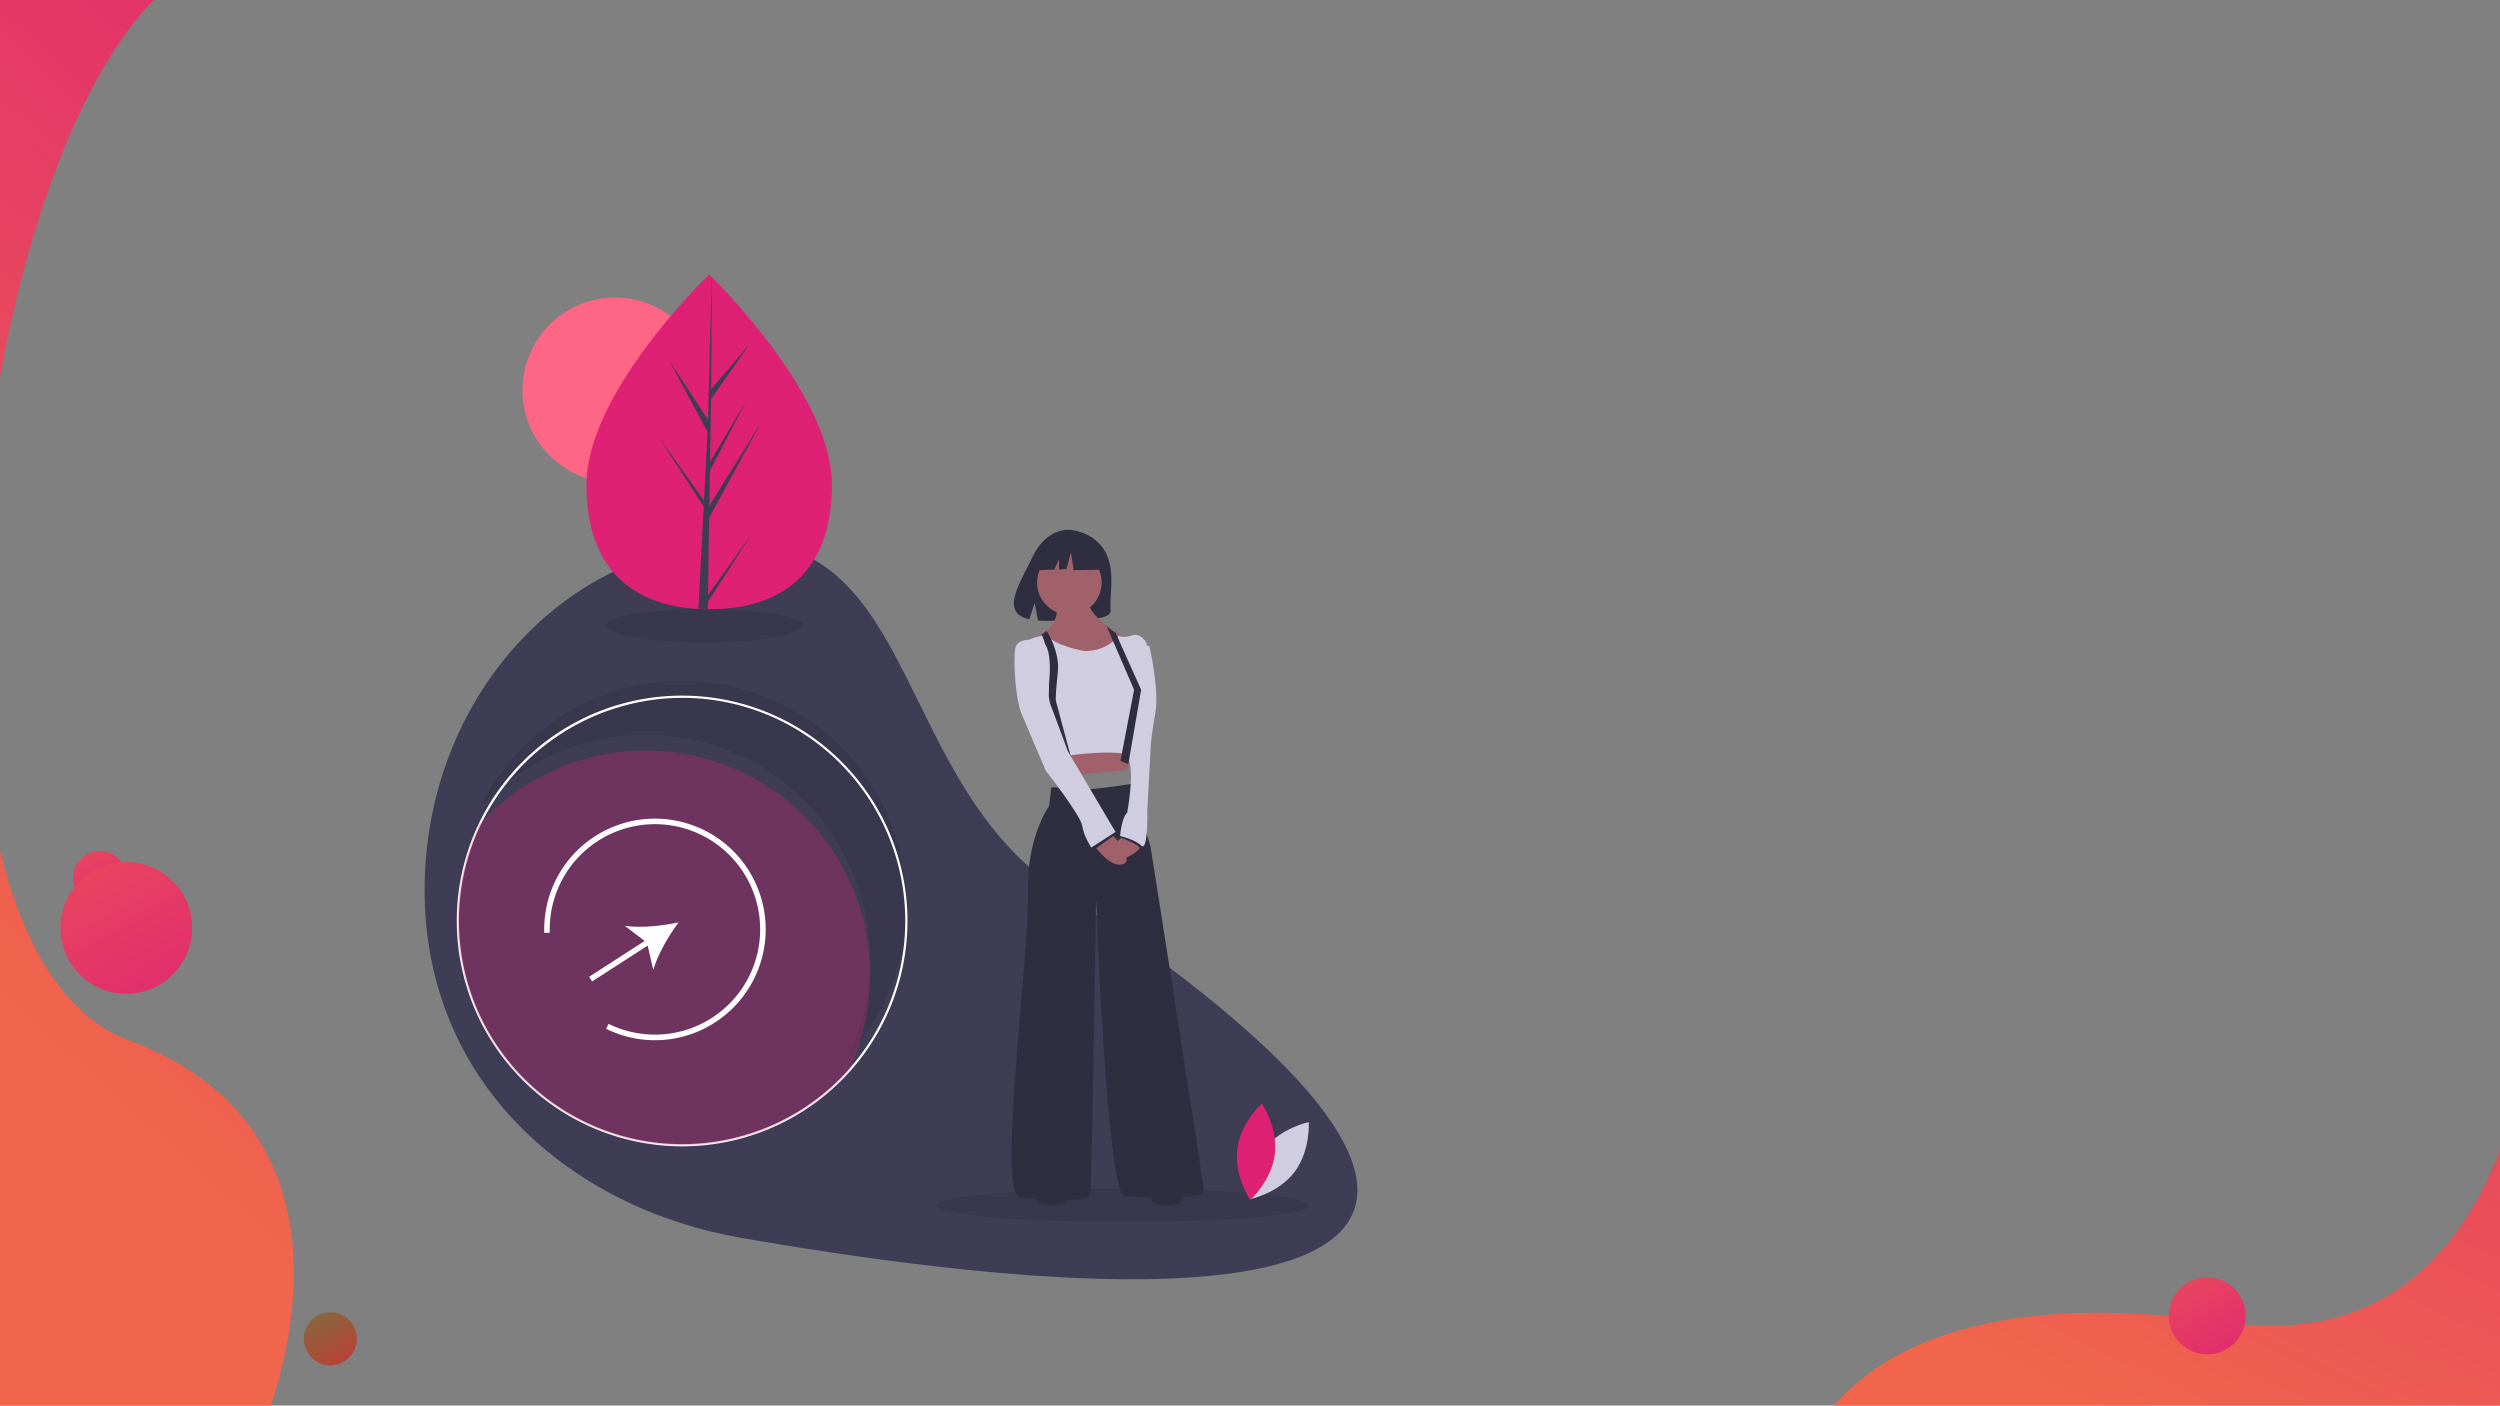 <svg xmlns="http://www.w3.org/2000/svg" xmlns:xlink="http://www.w3.org/1999/xlink" width="1366" height="768" viewBox="0 0 1366 768">
  <rect x="0" y="0" width="1366" height="768" fill="#808080" stroke="none"/>
  <defs>
    <linearGradient id="linear-gradient" x1="0.787" y1="-0.301" x2="0.334" y2="0.745" gradientUnits="objectBoundingBox">
      <stop offset="0" stop-color="#de2175"/>
      <stop offset="1" stop-color="#f0654c"/>
    </linearGradient>
    <linearGradient id="linear-gradient-2" x1="1.423" y1="1.232" x2="0" y2="-1.436" xlink:href="#linear-gradient"/>
    <linearGradient id="linear-gradient-5" x1="1.423" y1="1.232" x2="0" y2="-1.436" gradientUnits="objectBoundingBox">
      <stop offset="0" stop-color="#e51a1a" stop-opacity="0.769"/>
      <stop offset="1" stop-color="#35a64d"/>
    </linearGradient>
    <linearGradient id="linear-gradient-9" x1="1.394" y1="0.081" x2="1.147" y2="0.826" xlink:href="#linear-gradient"/>
    <clipPath id="clip-Landing_page_background_asset">
      <rect width="1366" height="768"/>
    </clipPath>
  </defs>
  <g id="Landing_page_background_asset" data-name="Landing page background asset" clip-path="url(#clip-Landing_page_background_asset)">
    <path id="Path_1" data-name="Path 1" d="M991.769,610.1s17.026-117.764,234.109-86.549,171.68-329.171,171.68-329.171l48.24,225.6L1406.07,610.1l-112.088,79.455-225.6-58.172Z" transform="translate(-11 199)" fill="url(#linear-gradient)"/>
    <circle id="Ellipse_1" data-name="Ellipse 1" cx="21" cy="21" r="21" transform="translate(1185 698)" fill="url(#linear-gradient-2)"/>
    <circle id="Ellipse_2" data-name="Ellipse 2" cx="30" cy="30" r="30" transform="translate(1265 607)" fill="url(#linear-gradient-2)"/>
    <circle id="Ellipse_4" data-name="Ellipse 4" cx="14.5" cy="14.5" r="14.5" transform="translate(40 465)" fill="url(#linear-gradient-2)"/>
    <circle id="Ellipse_6" data-name="Ellipse 6" cx="14.5" cy="14.5" r="14.5" transform="translate(166 717)" fill="url(#linear-gradient-5)"/>
    <circle id="Ellipse_7" data-name="Ellipse 7" cx="14.5" cy="14.5" r="14.5" transform="translate(26 57)" fill="url(#linear-gradient-2)"/>
    <circle id="Ellipse_5" data-name="Ellipse 5" cx="36" cy="36" r="36" transform="translate(33 471)" fill="url(#linear-gradient-2)"/>
    <circle id="Ellipse_3" data-name="Ellipse 3" cx="5.5" cy="5.5" r="5.5" transform="translate(1281 687)" fill="url(#linear-gradient-2)"/>
    <path id="Path_2" data-name="Path 2" d="M138.9,589.828s66.431-155.006-74.483-207.346-86.562-529.436,42.274-589.828S-4.026-243.581-4.026-243.581L-72.47-175.137l-40.261,293.908-58.379,249.62L-60.392,660.285S76.5,777.043,106.692,686.455Z" transform="translate(6 186)" fill="url(#linear-gradient-9)"/>
    <path id="Path_835" data-name="Path 835" d="M554.732,448.5C832.638,632.553,742.317,701.137,381.384,638.672,287.077,622.352,208.036,553.529,208.036,448.5s77.61-190.174,173.348-190.174S466.542,390.092,554.732,448.5Z" transform="translate(23.964 37.782)" fill="#3f3d56"/>
    <ellipse id="Ellipse_476" data-name="Ellipse 476" cx="101.658" cy="9.096" rx="101.658" ry="9.096" transform="translate(512.113 649.552)" opacity="0.1"/>
    <ellipse id="Ellipse_477" data-name="Ellipse 477" cx="53.881" cy="9.096" rx="53.881" ry="9.096" transform="translate(330.95 332.692)" opacity="0.1"/>
    <path id="Path_836" data-name="Path 836" d="M368.686,356.532a122.544,122.544,0,0,0-110.561,69.652A122.546,122.546,0,0,1,459.44,561.378a122.528,122.528,0,0,0-90.754-204.846Z" transform="translate(4.029 15.47)" opacity="0.1"/>
    <path id="Path_838" data-name="Path 838" d="M360.379,600.9A123.266,123.266,0,0,1,237.252,477.769,123.042,123.042,0,0,1,360.379,354.643,123.127,123.127,0,1,1,360.37,600.9Zm0-245.049a122.63,122.63,0,0,0-110.008,69.289,120.77,120.77,0,0,0-11.915,52.634A121.923,121.923,0,1,0,360.379,355.847Z" transform="translate(12.337 25.45)" fill="#fff"/>
    <path id="Path_839" data-name="Path 839" d="M902.159,756.5c-8.9,11.638-7.881,27.367-7.881,27.367s15.446-3.141,24.344-14.779S926.5,741.72,926.5,741.72,911.057,744.86,902.159,756.5Z" transform="translate(-211.389 -128.597)" fill="#d0cde1"/>
    <path id="Path_840" data-name="Path 840" d="M903.327,752.388c-1.727,14.548-13.417,25.121-13.417,25.121s-8.89-13.015-7.163-27.564,13.417-25.121,13.417-25.121S905.054,737.84,903.327,752.388Z" transform="translate(-206.726 -121.873)" fill="#de2175"/>
    <circle id="Ellipse_478" data-name="Ellipse 478" cx="50.558" cy="50.558" r="50.558" transform="translate(285.489 162.601)" fill="#ff6584"/>
    <path id="Path_841" data-name="Path 841" d="M474.285,130.339c.025,50.5-29.989,68.146-67.02,68.164q-1.29,0-2.568-.028-2.574-.054-5.1-.232c-33.423-2.35-59.4-20.873-59.423-67.839C340.156,81.8,402.245,20.434,406.9,15.9c0,0,0,0,.008,0,.177-.173.267-.259.267-.259S474.261,79.843,474.285,130.339Z" transform="translate(-19.739 134.367)" fill="#de2175"/>
    <path id="Path_842" data-name="Path 842" d="M429.709,190.779,454.217,156.5,429.65,194.541l-.064,3.934q-2.574-.054-5.1-.232l2.618-50.522-.021-.391.045-.074.249-4.774-24.666-38.109,24.738,34.533.062,1.012,1.977-38.172L408.374,62.363l21.375,32.674,2.04-79.141.008-.263v.259L431.482,78.3l20.989-24.753L431.394,83.679l-.539,34.179,19.6-32.81-19.678,37.835-.3,19.005,28.448-45.671-28.556,52.3Z" transform="translate(-42.874 134.367)" fill="#3f3d56"/>
    <path id="Path_843" data-name="Path 843" d="M748.211,246.687c-6.426-10.859-19.141-11.365-19.141-11.365s-12.389-1.584-20.337,14.953c-7.408,15.415-17.631,30.3-1.646,33.906l2.887-8.987,1.788,9.656a62.545,62.545,0,0,0,6.84.117c17.119-.553,33.423.162,32.9-5.981C750.8,270.821,754.394,257.135,748.211,246.687Z" transform="translate(-144.653 54.217)" fill="#2f2e41"/>
    <path id="Path_844" data-name="Path 844" d="M525.862,407.843l1.653,16.53,38.3-4.132.827-12.4Z" transform="translate(50.43 0.294)" fill="#a0616a"/>
    <path id="Path_845" data-name="Path 845" d="M712.756,436.939l-1.1,9.643s-12.674,17.633-11.572,47.939-17.357,165.032-4.133,166.135,36.919,2.755,38.021-1.378,3.306-160.9,3.306-160.9,5.786,161.1,15.7,161.646,43.255,1.653,43.255-2.48-29.2-188.646-29.2-188.646l-4.684-15.429-4.684-19.01s-29.2,4.959-37.194,3.031S712.756,436.939,712.756,436.939Z" transform="translate(-138.387 -6.315)" fill="#2f2e41"/>
    <circle id="Ellipse_479" data-name="Ellipse 479" cx="17.633" cy="17.633" r="17.633" transform="translate(566.663 300.667)" fill="#a0616a"/>
    <path id="Path_846" data-name="Path 846" d="M766.338,317.008l-3.347,4.871L760.847,325l-3.6,5.238-17.908,1.378s-4.35-1.405-9.37-3.458c-1.854-.76-3.8-1.609-5.654-2.51-7.183-3.488-12.946-7.745-6.466-10.563a21.511,21.511,0,0,0,3.3-1.774,16.786,16.786,0,0,0,2.648-2.143,14.441,14.441,0,0,0,3.967-12.888l17.357-2.48c-.5,4.4,3.874,9.2,8.781,13.125,1.612,1.292,3.284,2.485,4.857,3.538C762.886,315.217,766.338,317.008,766.338,317.008Z" transform="translate(-150.422 31.872)" fill="#a0616a"/>
    <path id="Path_847" data-name="Path 847" d="M736.986,333.808s-16.944-2.893-20.8-8.954c0,0-16.669,2.066-15.291,10.883s15.153,57.031,15.153,57.031,34.439-6.612,47.113-1.653l7.714-61.439s-2.755-6.061-7.99-4.408-7.3.138-7.3.138S749.66,333.808,736.986,333.808Z" transform="translate(-144.29 21.941)" fill="#d0cde1"/>
    <path id="Path_848" data-name="Path 848" d="M780.335,500.36s11.847,13.225,5.235,15.429-14.6-8.816-14.6-8.816Z" transform="translate(-171.979 -43.585)" fill="#a0616a"/>
    <path id="Path_849" data-name="Path 849" d="M788.4,502.19s-9.643,6.612-6.061,11.02,15.98-3.857,15.98-5.51S788.4,502.19,788.4,502.19Z" transform="translate(-175.649 -44.357)" fill="#a0616a"/>
    <path id="Path_850" data-name="Path 850" d="M742.283,394.393l-7.99,1.378-5.235-38.847a139.482,139.482,0,0,0-.7-21.121c-.584-4.684-1.559-9.186-3.163-12.337a16.779,16.779,0,0,0,2.648-2.143,41,41,0,0,1,6.169,16.991,27.377,27.377,0,0,1,0,5.662c-1.378,12.949-1.1,15.429-1.1,15.429Z" transform="translate(-156.021 23.378)" fill="#2f2e41"/>
    <path id="Path_851" data-name="Path 851" d="M713.377,328.2s-12.949-3.582-14.051,4.133.275,27.551,3.306,34.99S716.132,399,716.132,399s19.01,24.245,19.837,30.031,4.959,11.847,4.959,11.847l13.225-8.541-25.9-43.806-11.3-30.306S721.642,330.675,713.377,328.2Z" transform="translate(-144.643 22.222)" fill="#d0cde1"/>
    <path id="Path_852" data-name="Path 852" d="M800.564,330.574l6.061,1.378s5.51,23.694,3.306,36.368-2.48,17.082-2.48,17.082l-1.929,36.092s.551,23.143-3.306,19.561-11.572-5.235-11.572-5.235.827-10.194,3.857-12.674c0,0,3.582-19.01,1.378-27.276S800.564,330.574,800.564,330.574Z" transform="translate(-178.624 20.99)" fill="#d0cde1"/>
    <path id="Path_853" data-name="Path 853" d="M798.373,352.134l-7.026,40.638-4.271-1.791,7.439-38.847-7.971-18.462L779.6,317.6c1.612,1.292,3.284,2.485,4.857,3.538l4.229,9.423Z" transform="translate(-174.849 24.748)" fill="#2f2e41"/>
    <path id="Path_854" data-name="Path 854" d="M546.094,232.506l-12.561-6.58-17.346,2.692L512.6,244.468l8.933-.344,2.5-5.823v5.728l4.122-.159,2.393-9.271,1.5,9.87,14.655-.3Z" transform="translate(54.598 67.098)" fill="#2f2e41"/>
    <ellipse id="Ellipse_480" data-name="Ellipse 480" cx="8.561" cy="3.21" rx="8.561" ry="3.21" transform="translate(566.334 652.228)" fill="#2f2e41"/>
    <ellipse id="Ellipse_481" data-name="Ellipse 481" cx="8.561" cy="3.21" rx="8.561" ry="3.21" transform="translate(628.914 652.228)" fill="#2f2e41"/>
    <g id="Group_126" data-name="Group 126">
      <path id="Path_837" data-name="Path 837" d="M463.505,527.048a122,122,0,0,1-11.974,52.894,122.549,122.549,0,0,1-201.3-135.216,122.528,122.528,0,0,1,213.278,82.322Z" transform="translate(11.938 5.599)" fill="#de2175" opacity="0.3"/>
      <path id="Path_855" data-name="Path 855" d="M409.9,590.812a60.085,60.085,0,0,1-59.475,3.464l1.325-2.7a57.494,57.494,0,1,0-32.115-49.794l-3.009.092a60.507,60.507,0,1,1,93.274,48.94Z" transform="translate(-19.241 -32.157)" fill="#fff"/>
      <path id="Path_856" data-name="Path 856" d="M394.043,574.008c-8.9,1.97-20.748,3.171-29.379,1.917l10.836,8.252-30.335,19.565,1.632,2.53,30.335-19.565,3.049,13.277C382.6,591.6,388.578,581.307,394.043,574.008Z" transform="translate(-23.245 -70.042)" fill="#fff"/>
    </g>
  </g>
</svg>
